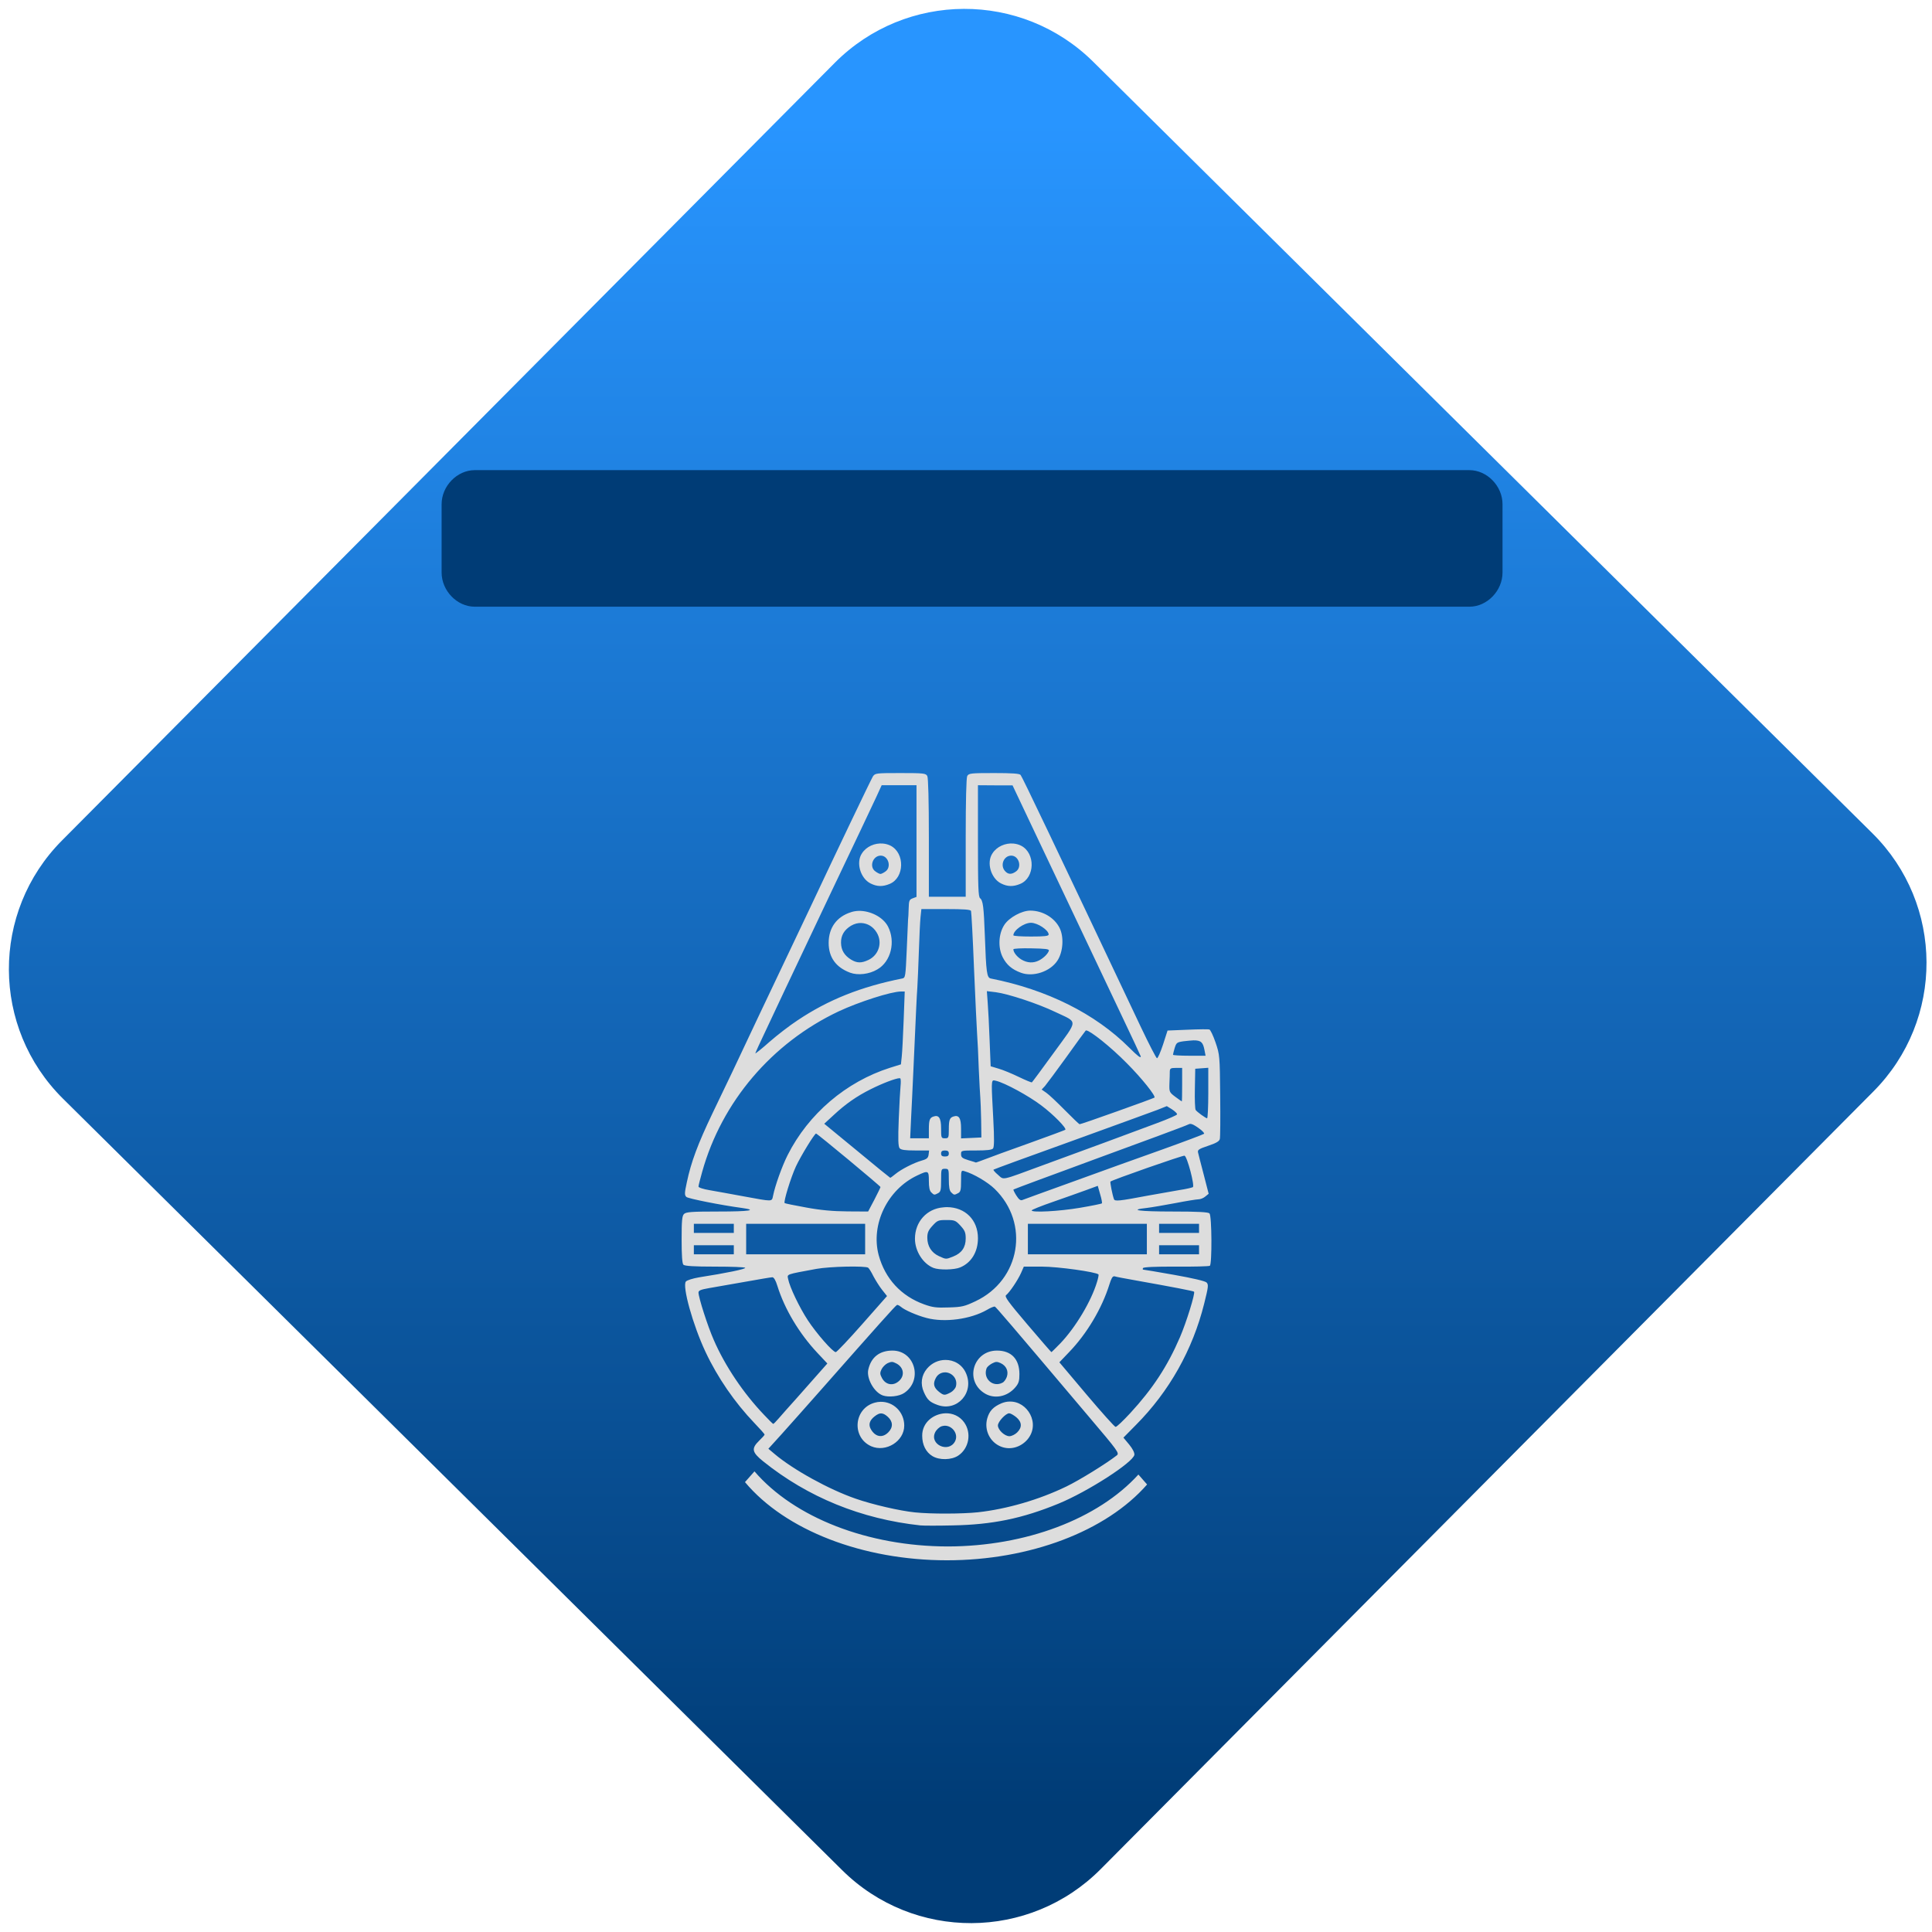 <svg xmlns="http://www.w3.org/2000/svg" xmlns:xlink="http://www.w3.org/1999/xlink" width="64" height="64" viewBox="0 0 64 64"><defs><linearGradient id="linear-pattern-0" gradientUnits="userSpaceOnUse" x1="0" y1="0" x2="0" y2="1" gradientTransform="matrix(60, 0, 0, 56, 0, 4)"><stop offset="0" stop-color="#2895ff" stop-opacity="1"/><stop offset="1" stop-color="#003c76" stop-opacity="1"/></linearGradient></defs><path fill-rule="nonzero" fill="url(#linear-pattern-0)" fill-opacity="1" d="M 36.219 2.051 L 62.027 27.605 C 64.402 29.957 64.418 33.785 62.059 36.156 L 36.461 61.918 C 34.105 64.289 30.27 64.305 27.895 61.949 L 2.086 36.395 C -0.289 34.043 -0.305 30.215 2.051 27.844 L 27.652 2.082 C 30.008 -0.289 33.844 -0.305 36.219 2.051 Z M 36.219 2.051 "/><path fill-rule="nonzero" fill="#003c76" fill-opacity="1" d="M 49.773 18.965 C 49.773 19.57 49.262 20.098 48.676 20.098 L 15.727 20.098 C 15.141 20.098 14.629 19.57 14.629 18.965 L 14.629 16.703 C 14.629 16.102 15.141 15.574 15.727 15.574 L 48.676 15.574 C 49.262 15.574 49.773 16.102 49.773 16.703 Z M 49.773 18.965 "/><g transform="matrix(1.008,0,0,1.003,-2.337,-0.007)"><path fill-rule="nonzero" fill="rgb(86.667%, 86.667%, 86.667%)" fill-opacity="1" d="M 31.91 25.539 C 31.102 25.539 31.078 25.543 31.004 25.652 C 30.945 25.746 29.789 28.176 28.934 30.004 C 28.844 30.199 28.559 30.801 28.301 31.344 C 27.738 32.531 26.645 34.848 26.387 35.406 C 26.281 35.629 25.992 36.238 25.738 36.766 C 25.25 37.793 25.031 38.383 24.891 39.051 C 24.812 39.414 24.812 39.477 24.875 39.539 C 24.938 39.594 26.008 39.809 26.699 39.902 C 27.238 39.977 26.938 40.02 25.938 40.02 C 25.039 40.02 24.863 40.035 24.797 40.102 C 24.734 40.164 24.719 40.316 24.719 40.949 C 24.719 41.48 24.738 41.734 24.777 41.777 C 24.82 41.82 25.125 41.84 25.812 41.84 C 26.344 41.84 26.793 41.855 26.809 41.879 C 26.832 41.918 26.203 42.051 25.285 42.195 C 25.086 42.23 24.895 42.289 24.859 42.332 C 24.734 42.484 25.086 43.762 25.504 44.656 C 25.902 45.508 26.469 46.332 27.109 47.004 C 27.293 47.195 27.445 47.367 27.445 47.387 C 27.445 47.406 27.363 47.496 27.266 47.59 C 27.004 47.848 27.027 47.969 27.398 48.27 C 28.867 49.457 30.621 50.176 32.566 50.387 C 32.676 50.398 33.152 50.398 33.625 50.387 C 34.926 50.363 35.914 50.16 37.105 49.668 C 38.062 49.273 39.559 48.305 39.598 48.055 C 39.605 47.984 39.543 47.859 39.426 47.715 L 39.238 47.488 L 39.648 47.07 C 40.742 45.965 41.512 44.59 41.891 43.066 C 42.031 42.504 42.039 42.434 41.969 42.363 C 41.918 42.316 41.527 42.223 40.91 42.113 C 40.375 42.016 39.914 41.941 39.895 41.941 C 39.867 41.941 39.867 41.914 39.883 41.887 C 39.902 41.855 40.293 41.836 40.969 41.84 C 41.551 41.844 42.047 41.832 42.078 41.812 C 42.152 41.766 42.145 40.16 42.066 40.082 C 42.023 40.039 41.684 40.02 40.855 40.02 C 39.746 40.02 39.387 39.969 40.004 39.902 C 40.164 39.883 40.59 39.809 40.945 39.742 C 41.301 39.672 41.645 39.617 41.703 39.617 C 41.766 39.617 41.867 39.578 41.926 39.527 L 42.039 39.434 L 41.879 38.809 C 41.789 38.461 41.703 38.133 41.691 38.074 C 41.668 37.984 41.715 37.953 42.027 37.848 C 42.285 37.762 42.391 37.699 42.406 37.625 C 42.422 37.57 42.426 36.922 42.418 36.188 C 42.406 34.879 42.402 34.84 42.266 34.438 C 42.188 34.211 42.098 34.02 42.062 34.008 C 42.031 33.996 41.707 34 41.348 34.016 L 40.688 34.043 L 40.539 34.508 C 40.453 34.766 40.367 34.965 40.34 34.957 C 40.312 34.949 40.078 34.492 39.816 33.938 C 36.883 27.707 35.914 25.668 35.859 25.602 C 35.824 25.555 35.582 25.539 34.984 25.539 C 34.219 25.539 34.156 25.547 34.105 25.637 C 34.074 25.699 34.055 26.438 34.055 27.68 L 34.055 29.625 L 32.844 29.625 L 32.844 27.68 C 32.844 26.438 32.824 25.699 32.793 25.637 C 32.742 25.547 32.676 25.539 31.91 25.539 Z M 31.293 25.941 L 32.438 25.941 L 32.438 29.629 L 32.312 29.676 C 32.199 29.719 32.188 29.754 32.18 30.016 C 32.176 30.176 32.168 30.34 32.16 30.383 C 32.156 30.426 32.137 30.875 32.117 31.379 C 32.078 32.266 32.074 32.301 31.969 32.324 C 30.617 32.594 29.535 33.027 28.527 33.707 C 28.277 33.871 27.863 34.191 27.605 34.418 C 27.352 34.645 27.141 34.812 27.141 34.797 C 27.141 34.777 27.305 34.418 27.504 34 C 27.699 33.578 27.957 33.031 28.074 32.781 C 28.191 32.531 28.883 31.066 29.609 29.523 C 30.34 27.984 31.016 26.547 31.113 26.336 Z M 34.457 25.941 L 35.027 25.945 L 35.594 25.945 L 36.336 27.52 C 37.023 28.977 37.406 29.789 39.168 33.523 C 39.52 34.266 39.809 34.887 39.809 34.898 C 39.809 34.965 39.707 34.887 39.43 34.609 C 38.309 33.484 36.727 32.691 34.879 32.324 C 34.75 32.297 34.727 32.137 34.684 30.914 C 34.648 29.953 34.625 29.754 34.527 29.672 C 34.469 29.625 34.457 29.305 34.457 27.777 Z M 31.332 27.867 C 31.066 27.844 30.789 27.965 30.645 28.191 C 30.441 28.492 30.594 29.016 30.926 29.184 C 31.141 29.293 31.328 29.297 31.559 29.199 C 32.043 28.996 32.062 28.184 31.586 27.938 C 31.508 27.898 31.422 27.875 31.332 27.867 Z M 35.621 27.867 C 35.359 27.844 35.078 27.965 34.934 28.191 C 34.73 28.492 34.883 29.016 35.215 29.184 C 35.43 29.293 35.617 29.297 35.848 29.199 C 36.332 28.996 36.352 28.184 35.875 27.938 C 35.797 27.898 35.711 27.875 35.621 27.867 Z M 31.262 28.266 C 31.512 28.266 31.625 28.645 31.418 28.789 C 31.355 28.836 31.281 28.871 31.254 28.871 C 31.223 28.871 31.152 28.836 31.09 28.789 C 30.871 28.641 31 28.266 31.262 28.266 Z M 35.551 28.266 C 35.801 28.266 35.914 28.645 35.707 28.789 C 35.562 28.895 35.449 28.891 35.348 28.777 C 35.176 28.586 35.305 28.266 35.551 28.266 Z M 32.598 30.031 L 33.402 30.031 C 34.004 30.031 34.215 30.047 34.23 30.094 C 34.242 30.129 34.289 30.984 34.328 31.996 C 34.371 33.012 34.418 33.988 34.43 34.168 C 34.445 34.348 34.469 34.859 34.484 35.305 C 34.504 35.746 34.527 36.18 34.535 36.262 C 34.543 36.348 34.555 36.676 34.562 36.992 L 34.57 37.574 L 34.238 37.59 L 33.902 37.605 L 33.902 37.277 C 33.902 36.934 33.832 36.82 33.648 36.883 C 33.527 36.922 33.5 37 33.5 37.309 C 33.5 37.586 33.492 37.602 33.371 37.602 C 33.25 37.602 33.246 37.586 33.246 37.273 C 33.246 36.934 33.172 36.82 32.996 36.883 C 32.871 36.922 32.844 37 32.844 37.309 L 32.844 37.602 L 32.23 37.602 L 32.258 36.98 C 32.277 36.641 32.312 35.863 32.34 35.254 C 32.434 33.152 32.441 32.98 32.465 32.629 C 32.477 32.434 32.5 31.891 32.516 31.418 C 32.531 30.945 32.555 30.441 32.57 30.297 Z M 36.176 30.082 C 35.898 30.082 35.484 30.309 35.328 30.547 C 35.133 30.84 35.109 31.297 35.27 31.621 C 35.398 31.871 35.57 32.023 35.867 32.133 C 36.266 32.285 36.828 32.098 37.066 31.738 C 37.258 31.449 37.289 30.945 37.137 30.648 C 36.965 30.309 36.578 30.082 36.176 30.082 Z M 30.543 30.09 C 30.457 30.094 30.367 30.105 30.289 30.133 C 29.816 30.281 29.551 30.648 29.551 31.148 C 29.551 31.625 29.789 31.957 30.258 32.133 C 30.512 32.227 30.887 32.184 31.152 32.023 C 31.598 31.766 31.758 31.109 31.5 30.605 C 31.336 30.293 30.922 30.086 30.543 30.09 Z M 36.199 30.484 C 36.418 30.484 36.781 30.727 36.781 30.871 C 36.781 30.922 36.648 30.938 36.199 30.938 C 35.879 30.938 35.621 30.922 35.621 30.898 C 35.621 30.734 35.969 30.484 36.199 30.484 Z M 30.633 30.492 C 30.828 30.504 31.012 30.609 31.129 30.805 C 31.328 31.129 31.203 31.547 30.859 31.711 C 30.629 31.82 30.484 31.82 30.285 31.699 C 30.066 31.562 29.961 31.387 29.957 31.145 C 29.953 30.902 30.062 30.719 30.285 30.582 C 30.398 30.516 30.516 30.484 30.633 30.492 Z M 36.211 31.328 C 36.668 31.336 36.801 31.352 36.789 31.402 C 36.762 31.504 36.617 31.648 36.465 31.727 C 36.277 31.824 36.078 31.812 35.887 31.699 C 35.738 31.609 35.621 31.457 35.621 31.359 C 35.621 31.336 35.887 31.32 36.211 31.328 Z M 34.75 32.742 L 35.043 32.777 C 35.445 32.828 36.434 33.156 37 33.43 C 37.758 33.793 37.762 33.652 36.957 34.766 C 36.574 35.297 36.246 35.742 36.23 35.754 C 36.211 35.762 36.016 35.68 35.797 35.574 C 35.574 35.465 35.273 35.34 35.133 35.301 L 34.875 35.223 L 34.84 34.355 C 34.824 33.879 34.793 33.32 34.777 33.113 Z M 31.926 32.754 L 32.051 32.754 L 32.016 33.699 C 31.996 34.223 31.969 34.762 31.953 34.902 L 31.926 35.16 L 31.566 35.273 C 30.125 35.734 28.887 36.793 28.203 38.156 C 28.02 38.52 27.789 39.168 27.723 39.504 C 27.68 39.699 27.73 39.699 26.762 39.52 C 26.344 39.441 25.84 39.352 25.641 39.316 C 25.43 39.281 25.273 39.23 25.273 39.195 C 25.273 39.164 25.328 38.945 25.395 38.707 C 26.039 36.395 27.684 34.453 29.879 33.41 C 30.543 33.098 31.605 32.754 31.926 32.754 Z M 38.016 34.039 C 38.148 34.047 38.812 34.574 39.352 35.125 C 39.84 35.617 40.309 36.207 40.258 36.258 C 40.242 36.27 39.691 36.477 39.031 36.711 C 38.371 36.949 37.816 37.141 37.797 37.137 C 37.777 37.133 37.559 36.922 37.309 36.668 C 37.059 36.414 36.789 36.156 36.703 36.098 L 36.551 35.992 L 36.66 35.875 C 36.715 35.809 37.031 35.383 37.359 34.926 C 37.684 34.469 37.973 34.07 37.996 34.047 C 38 34.043 38.008 34.039 38.016 34.039 Z M 41.539 34.367 C 41.797 34.363 41.855 34.441 41.902 34.688 L 41.938 34.875 L 41.402 34.875 C 41.105 34.875 40.867 34.859 40.867 34.844 C 40.867 34.824 40.891 34.727 40.922 34.621 C 40.977 34.445 40.996 34.43 41.207 34.398 C 41.344 34.383 41.453 34.371 41.539 34.367 Z M 42.027 35.273 L 42.027 36.109 C 42.027 36.566 42.008 36.941 41.988 36.941 C 41.941 36.938 41.66 36.734 41.613 36.668 C 41.59 36.641 41.578 36.32 41.586 35.957 L 41.598 35.305 Z M 40.969 35.277 L 41.168 35.277 L 41.168 35.832 C 41.168 36.137 41.164 36.387 41.156 36.383 C 41.148 36.383 41.055 36.312 40.941 36.23 C 40.746 36.082 40.742 36.07 40.75 35.793 C 40.758 35.633 40.762 35.453 40.762 35.391 C 40.766 35.293 40.793 35.277 40.969 35.277 Z M 31.875 35.617 C 31.895 35.617 31.906 35.621 31.91 35.629 C 31.922 35.652 31.926 35.762 31.914 35.867 C 31.902 35.973 31.875 36.465 31.855 36.957 C 31.828 37.641 31.836 37.871 31.883 37.93 C 31.93 37.984 32.059 38.004 32.398 38.004 L 32.852 38.004 L 32.836 38.141 C 32.82 38.25 32.781 38.289 32.613 38.336 C 32.344 38.414 31.934 38.625 31.746 38.781 C 31.66 38.852 31.582 38.91 31.574 38.906 C 31.566 38.906 31.074 38.504 30.484 38.012 L 29.406 37.121 L 29.727 36.824 C 30.102 36.473 30.473 36.211 30.926 35.984 C 31.328 35.781 31.754 35.621 31.875 35.617 Z M 34.996 35.691 C 35.012 35.695 35.031 35.699 35.051 35.703 C 35.344 35.773 36.117 36.195 36.539 36.516 C 36.938 36.816 37.379 37.27 37.328 37.32 C 37.316 37.332 36.773 37.535 36.121 37.77 C 35.469 38.004 34.816 38.242 34.672 38.301 C 34.523 38.359 34.398 38.402 34.391 38.402 C 34.387 38.398 34.273 38.363 34.141 38.324 C 33.941 38.262 33.902 38.23 33.902 38.125 C 33.902 38.004 33.906 38.004 34.402 38.004 C 34.754 38.004 34.918 37.984 34.953 37.938 C 34.992 37.887 34.996 37.613 34.961 36.965 C 34.898 35.77 34.887 35.672 34.996 35.691 Z M 40.664 36.539 L 40.844 36.652 C 40.938 36.715 41.012 36.789 41 36.812 C 40.992 36.84 40.703 36.965 40.359 37.094 C 39.496 37.418 37.879 38.02 36.578 38.496 C 35.184 39.012 35.32 38.984 35.117 38.809 C 35.02 38.727 34.953 38.648 34.969 38.637 C 34.98 38.625 36.125 38.203 37.512 37.703 C 38.898 37.199 40.176 36.73 40.352 36.664 Z M 41.434 37.125 C 41.492 37.125 41.566 37.164 41.695 37.254 C 41.824 37.344 41.91 37.434 41.887 37.453 C 41.867 37.473 41.25 37.707 40.512 37.973 C 39.777 38.234 38.461 38.711 37.586 39.031 C 36.711 39.348 35.961 39.621 35.914 39.641 C 35.855 39.664 35.801 39.621 35.719 39.492 C 35.656 39.391 35.613 39.301 35.625 39.293 C 35.637 39.285 35.996 39.148 36.426 38.988 C 36.855 38.828 37.719 38.512 38.344 38.277 C 38.969 38.047 39.887 37.707 40.383 37.523 C 40.883 37.336 41.332 37.168 41.379 37.141 C 41.395 37.133 41.414 37.125 41.434 37.125 Z M 29.137 37.445 C 29.176 37.445 31.254 39.18 31.254 39.211 C 31.254 39.227 31.164 39.414 31.051 39.633 L 30.848 40.02 L 30.168 40.016 C 29.688 40.012 29.289 39.977 28.809 39.887 C 28.434 39.82 28.121 39.754 28.105 39.742 C 28.062 39.699 28.305 38.902 28.477 38.527 C 28.637 38.184 29.086 37.445 29.137 37.445 Z M 33.371 38.004 C 33.465 38.004 33.5 38.031 33.5 38.105 C 33.5 38.176 33.465 38.203 33.371 38.203 C 33.281 38.203 33.246 38.176 33.246 38.105 C 33.246 38.031 33.281 38.004 33.371 38.004 Z M 41.246 38.176 C 41.336 38.207 41.586 39.172 41.52 39.215 C 41.484 39.234 41.285 39.281 41.074 39.312 C 40.863 39.348 40.406 39.43 40.059 39.492 C 39.09 39.676 38.953 39.691 38.926 39.609 C 38.875 39.469 38.793 39.047 38.812 39.031 C 38.867 38.977 41.199 38.156 41.246 38.176 Z M 33.371 38.609 C 33.496 38.609 33.5 38.617 33.5 38.957 C 33.5 39.207 33.52 39.332 33.578 39.387 C 33.672 39.48 33.68 39.48 33.805 39.414 C 33.887 39.371 33.902 39.309 33.902 39.008 C 33.902 38.664 33.906 38.652 34.016 38.688 C 34.32 38.777 34.773 39.047 35.004 39.27 C 36.172 40.41 35.852 42.285 34.375 42.984 C 34.02 43.152 33.934 43.176 33.5 43.188 C 33.094 43.203 32.969 43.188 32.688 43.086 C 31.93 42.812 31.406 42.238 31.195 41.461 C 30.926 40.449 31.484 39.289 32.465 38.828 C 32.828 38.656 32.844 38.664 32.844 39.008 C 32.844 39.215 32.867 39.332 32.922 39.387 C 33.016 39.48 33.023 39.48 33.148 39.414 C 33.234 39.367 33.246 39.305 33.246 38.984 C 33.246 38.617 33.25 38.609 33.371 38.609 Z M 38.395 39.172 L 38.473 39.449 C 38.52 39.602 38.543 39.738 38.531 39.75 C 38.516 39.766 38.191 39.832 37.805 39.898 C 37.137 40.012 36.223 40.062 36.223 39.984 C 36.223 39.961 36.535 39.836 36.918 39.703 C 37.301 39.57 37.785 39.395 38.004 39.316 Z M 33.438 39.875 C 33.398 39.875 33.355 39.879 33.316 39.883 C 32.777 39.926 32.387 40.359 32.387 40.918 C 32.387 41.328 32.652 41.746 32.996 41.883 C 33.184 41.957 33.68 41.949 33.871 41.867 C 34.238 41.715 34.457 41.355 34.457 40.902 C 34.457 40.297 34.039 39.879 33.438 39.875 Z M 33.422 40.301 C 33.688 40.301 33.723 40.312 33.883 40.488 C 34.027 40.645 34.055 40.715 34.055 40.91 C 34.055 41.203 33.922 41.395 33.648 41.504 C 33.402 41.602 33.418 41.605 33.172 41.492 C 32.93 41.379 32.793 41.164 32.793 40.883 C 32.793 40.719 32.828 40.637 32.965 40.488 C 33.125 40.312 33.156 40.301 33.422 40.301 Z M 25.121 40.426 L 26.434 40.426 L 26.434 40.727 L 25.121 40.727 Z M 26.84 40.426 L 30.75 40.426 L 30.75 41.434 L 26.84 41.434 Z M 36.098 40.426 L 40.008 40.426 L 40.008 41.434 L 36.098 41.434 Z M 40.41 40.426 L 41.723 40.426 L 41.723 40.727 L 40.41 40.727 Z M 25.121 41.133 L 26.434 41.133 L 26.434 41.434 L 25.121 41.434 Z M 40.41 41.133 L 41.723 41.133 L 41.723 41.434 L 40.41 41.434 Z M 35.965 41.84 L 36.562 41.84 C 37.09 41.84 38.336 42.016 38.418 42.098 C 38.43 42.109 38.41 42.219 38.371 42.344 C 38.18 42.984 37.668 43.844 37.164 44.375 C 37.012 44.531 36.879 44.664 36.871 44.664 C 36.863 44.664 36.508 44.254 36.082 43.75 C 35.441 42.992 35.324 42.828 35.383 42.781 C 35.5 42.688 35.766 42.289 35.871 42.055 Z M 30.129 41.84 C 30.488 41.832 30.805 41.844 30.848 41.875 C 30.879 41.898 30.957 42.023 31.023 42.16 C 31.094 42.293 31.219 42.496 31.309 42.609 L 31.469 42.812 L 30.656 43.738 C 30.211 44.246 29.816 44.664 29.785 44.664 C 29.688 44.664 29.16 44.059 28.867 43.613 C 28.59 43.188 28.273 42.523 28.219 42.25 C 28.188 42.082 28.125 42.105 29.152 41.914 C 29.367 41.875 29.77 41.848 30.129 41.84 Z M 38.926 42.16 C 38.93 42.16 38.938 42.16 38.945 42.16 C 38.988 42.176 39.297 42.234 39.629 42.293 C 40.852 42.512 41.539 42.645 41.559 42.668 C 41.605 42.711 41.305 43.688 41.094 44.176 C 40.684 45.133 40.199 45.875 39.461 46.68 C 39.23 46.93 39.016 47.137 38.98 47.133 C 38.949 47.133 38.52 46.652 38.027 46.066 L 37.133 45 L 37.449 44.668 C 38.039 44.055 38.531 43.219 38.777 42.43 C 38.836 42.242 38.875 42.164 38.926 42.16 Z M 27.699 42.191 C 27.75 42.191 27.809 42.289 27.867 42.48 C 28.105 43.246 28.582 44.047 29.18 44.688 L 29.508 45.039 L 29.219 45.367 C 29.062 45.547 28.738 45.914 28.504 46.18 C 28.266 46.445 28 46.746 27.91 46.852 C 27.824 46.953 27.742 47.035 27.73 47.035 C 27.719 47.035 27.586 46.906 27.438 46.746 C 26.746 46.02 26.145 45.117 25.777 44.266 C 25.574 43.805 25.273 42.855 25.273 42.695 C 25.273 42.629 25.348 42.598 25.613 42.551 C 25.801 42.52 26.328 42.426 26.789 42.344 C 27.246 42.262 27.656 42.191 27.699 42.191 Z M 31.82 43.105 C 31.848 43.113 31.891 43.137 31.926 43.168 C 32.043 43.273 32.453 43.453 32.766 43.535 C 33.359 43.695 34.215 43.578 34.75 43.27 C 34.867 43.199 34.984 43.152 35.012 43.16 C 35.051 43.176 35.438 43.629 38.125 46.824 C 39.062 47.934 39.109 48 39.02 48.074 C 38.676 48.344 37.797 48.891 37.363 49.102 C 36.465 49.539 35.406 49.848 34.457 49.953 C 33.945 50.008 32.918 50.012 32.387 49.957 C 31.887 49.906 30.996 49.699 30.438 49.504 C 29.559 49.199 28.379 48.543 27.773 48.027 L 27.57 47.855 L 28 47.379 C 28.234 47.117 28.812 46.465 29.285 45.926 C 31.184 43.762 31.75 43.125 31.793 43.109 C 31.801 43.105 31.809 43.105 31.82 43.105 Z M 31.648 44.613 C 31.227 44.613 30.949 44.828 30.855 45.234 C 30.785 45.523 31.039 45.988 31.328 46.094 C 31.523 46.164 31.875 46.125 32.035 46.012 C 32.656 45.59 32.387 44.613 31.648 44.613 Z M 35.082 44.613 C 34.309 44.613 34.012 45.586 34.656 46.012 C 34.977 46.227 35.418 46.148 35.688 45.824 C 35.797 45.695 35.82 45.613 35.82 45.391 C 35.82 44.895 35.555 44.613 35.082 44.613 Z M 33.387 44.922 C 33.168 44.922 32.945 45.016 32.781 45.211 C 32.598 45.43 32.559 45.715 32.68 45.984 C 32.793 46.242 32.875 46.316 33.133 46.41 C 33.777 46.641 34.348 45.996 34.062 45.355 C 33.938 45.07 33.664 44.918 33.387 44.922 Z M 31.633 44.988 C 31.672 44.988 31.715 45.008 31.777 45.039 C 32.016 45.164 32.062 45.434 31.867 45.613 C 31.676 45.793 31.422 45.75 31.301 45.516 C 31.234 45.391 31.234 45.344 31.289 45.23 C 31.324 45.156 31.418 45.062 31.492 45.027 C 31.551 45 31.59 44.988 31.633 44.988 Z M 35.062 44.988 C 35.105 44.988 35.145 45 35.203 45.027 C 35.391 45.117 35.469 45.293 35.406 45.48 C 35.379 45.559 35.316 45.648 35.266 45.672 C 34.949 45.844 34.613 45.535 34.742 45.195 C 34.758 45.152 34.84 45.082 34.918 45.039 C 34.98 45.008 35.023 44.988 35.062 44.988 Z M 33.395 45.332 C 33.598 45.344 33.797 45.535 33.734 45.793 C 33.715 45.867 33.633 45.957 33.551 46 C 33.359 46.098 33.336 46.098 33.18 45.977 C 33.004 45.836 32.973 45.707 33.07 45.523 C 33.141 45.383 33.27 45.328 33.395 45.332 Z M 35.496 46.297 C 35.41 46.297 35.324 46.316 35.234 46.352 C 34.961 46.469 34.832 46.605 34.762 46.855 C 34.656 47.238 34.852 47.641 35.215 47.785 C 35.516 47.906 35.863 47.809 36.086 47.547 C 36.52 47.027 36.086 46.277 35.496 46.297 Z M 31.254 46.305 C 31.191 46.305 31.133 46.316 31.07 46.332 C 30.375 46.52 30.297 47.48 30.949 47.773 C 31.434 47.984 32.035 47.609 32.035 47.09 C 32.035 46.637 31.672 46.293 31.254 46.305 Z M 35.484 46.684 C 35.527 46.684 35.629 46.742 35.715 46.812 C 35.906 46.973 35.914 47.148 35.746 47.316 C 35.68 47.383 35.562 47.441 35.492 47.441 C 35.332 47.441 35.113 47.23 35.113 47.086 C 35.113 46.961 35.371 46.684 35.484 46.684 Z M 33.387 46.684 C 33 46.699 32.621 46.984 32.625 47.426 C 32.625 47.723 32.746 47.969 32.961 48.098 C 33.191 48.238 33.586 48.23 33.809 48.082 C 34.164 47.844 34.254 47.336 34.004 46.984 C 33.852 46.77 33.617 46.676 33.387 46.684 Z M 31.281 46.688 C 31.352 46.691 31.418 46.73 31.5 46.805 C 31.668 46.961 31.672 47.152 31.508 47.316 C 31.312 47.512 31.074 47.465 30.93 47.195 C 30.855 47.051 30.898 46.914 31.062 46.785 C 31.148 46.719 31.215 46.684 31.281 46.688 Z M 33.371 47.094 C 33.621 47.094 33.828 47.375 33.703 47.613 C 33.492 48.008 32.855 47.715 33.051 47.312 C 33.09 47.23 33.184 47.141 33.262 47.113 C 33.301 47.102 33.336 47.094 33.371 47.094 Z M 27.113 48.602 L 26.801 48.957 C 28.125 50.547 30.668 51.539 33.438 51.539 C 36.16 51.539 38.672 50.582 40.016 49.035 L 39.73 48.707 C 38.398 50.18 36.023 51.078 33.465 51.082 C 30.844 51.078 28.422 50.133 27.113 48.602 Z M 27.113 48.602 "/></g></svg>
